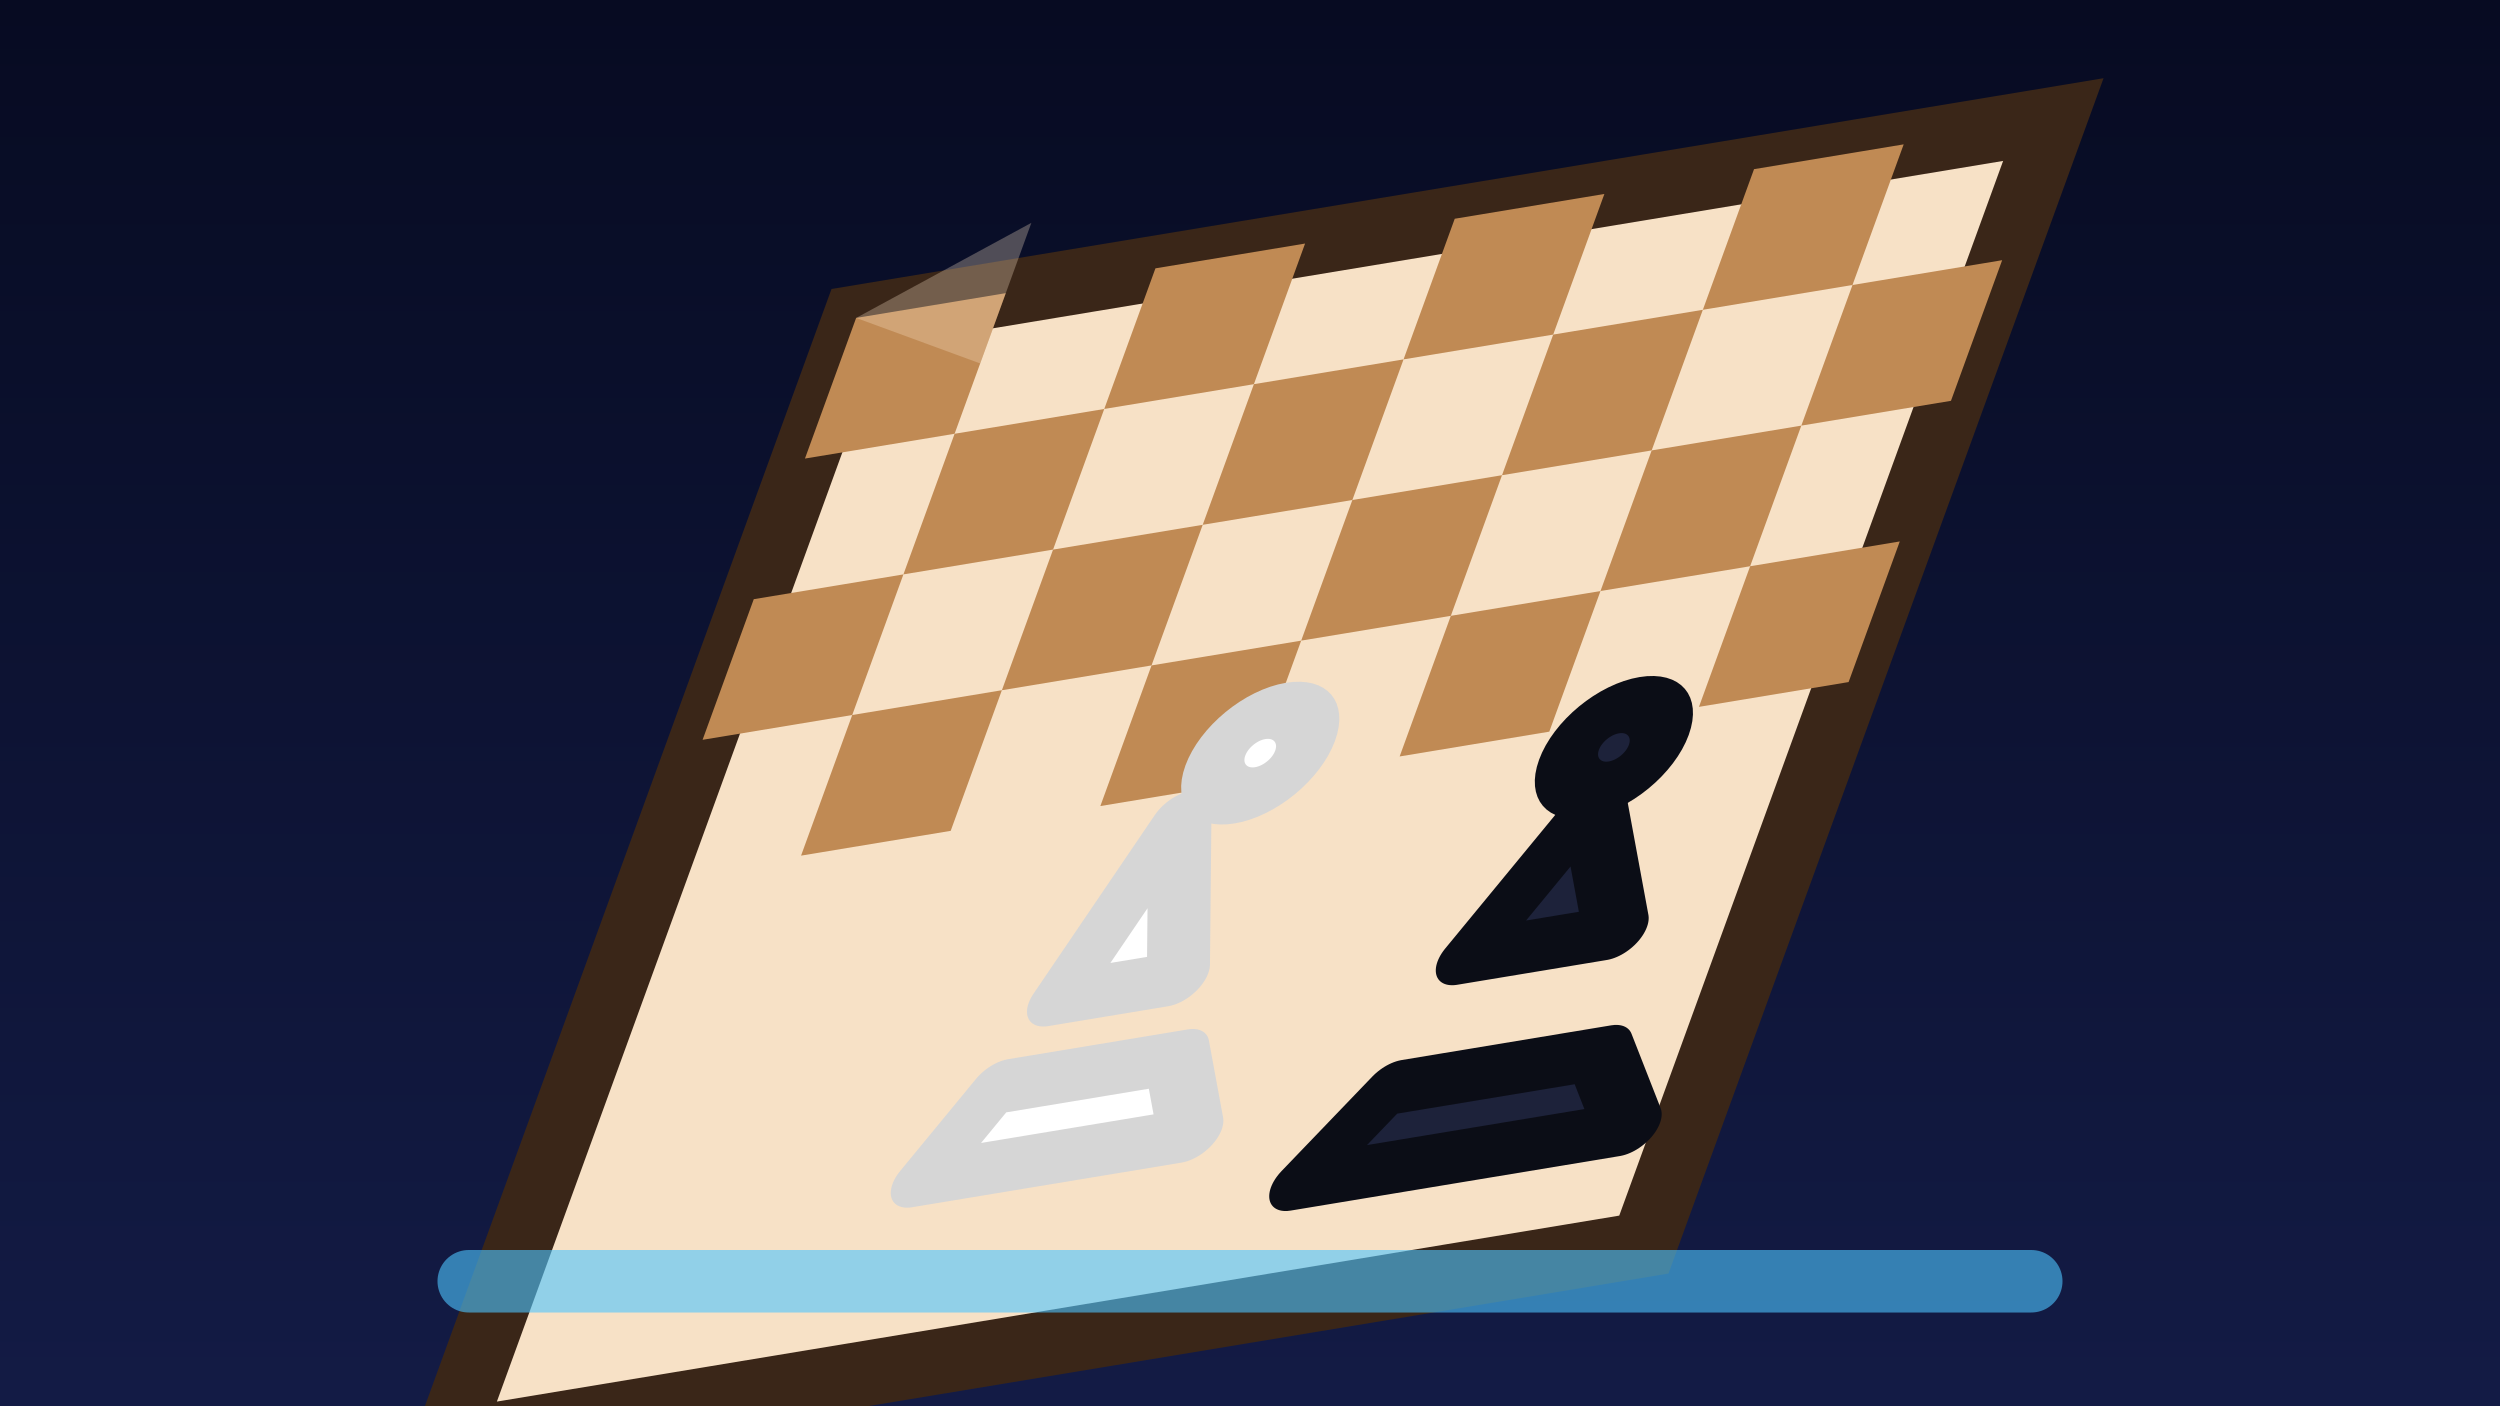 <svg xmlns="http://www.w3.org/2000/svg" viewBox="0 0 160 90" role="img" aria-labelledby="title desc">
  <rect x="0" y="0" width="160" height="90" fill="#808080" stroke="none"/>
  <title id="title">3D Chess thumbnail</title>
  <desc id="desc">Isometric chessboard floating with highlighted squares.</desc>
  <defs>
    <linearGradient id="c3bg" x1="0" x2="0" y1="0" y2="1">
      <stop offset="0%" stop-color="#070b22"/>
      <stop offset="100%" stop-color="#131b45"/>
    </linearGradient>
  </defs>
  <rect width="160" height="90" fill="url(#c3bg)"/>
  <g transform="translate(80,50) skewX(-20) skewY(-10) scale(0.9)">
    <rect x="-40" y="-40" width="80" height="80" fill="#f7e1c6" stroke="#3a2618" stroke-width="5"/>
    <g fill="#c08a54">
      <rect x="-40" y="-40" width="10" height="10"/>
      <rect x="-20" y="-40" width="10" height="10"/>
      <rect x="0" y="-40" width="10" height="10"/>
      <rect x="20" y="-40" width="10" height="10"/>
      <rect x="-30" y="-30" width="10" height="10"/>
      <rect x="-10" y="-30" width="10" height="10"/>
      <rect x="10" y="-30" width="10" height="10"/>
      <rect x="30" y="-30" width="10" height="10"/>
      <rect x="-40" y="-20" width="10" height="10"/>
      <rect x="-20" y="-20" width="10" height="10"/>
      <rect x="0" y="-20" width="10" height="10"/>
      <rect x="20" y="-20" width="10" height="10"/>
      <rect x="-30" y="-10" width="10" height="10"/>
      <rect x="-10" y="-10" width="10" height="10"/>
      <rect x="10" y="-10" width="10" height="10"/>
      <rect x="30" y="-10" width="10" height="10"/>
    </g>
    <g fill="#ffffff" stroke="#d6d6d6" stroke-width="4" stroke-linejoin="round" stroke-linecap="round">
      <path d="M-10 20h12l3 6h-18z"/>
      <path d="M-4 2l-4 12h8z"/>
      <circle cx="0" cy="-2" r="3"/>
    </g>
    <g fill="#1d223a" stroke="#0b0d16" stroke-width="4" stroke-linejoin="round" stroke-linecap="round">
      <path d="M18 25h14l4 6h-22z"/>
      <path d="M25 6l-5 10h10z"/>
      <circle cx="25" cy="2" r="3"/>
    </g>
    <polygon points="-40 -40 -30 -35 -30 -45" fill="#f7e1c6" opacity="0.3"/>
  </g>
  <path d="M30 82h100" stroke="#4ec5ff" stroke-width="4" stroke-linecap="round" opacity="0.6"/>
</svg>
